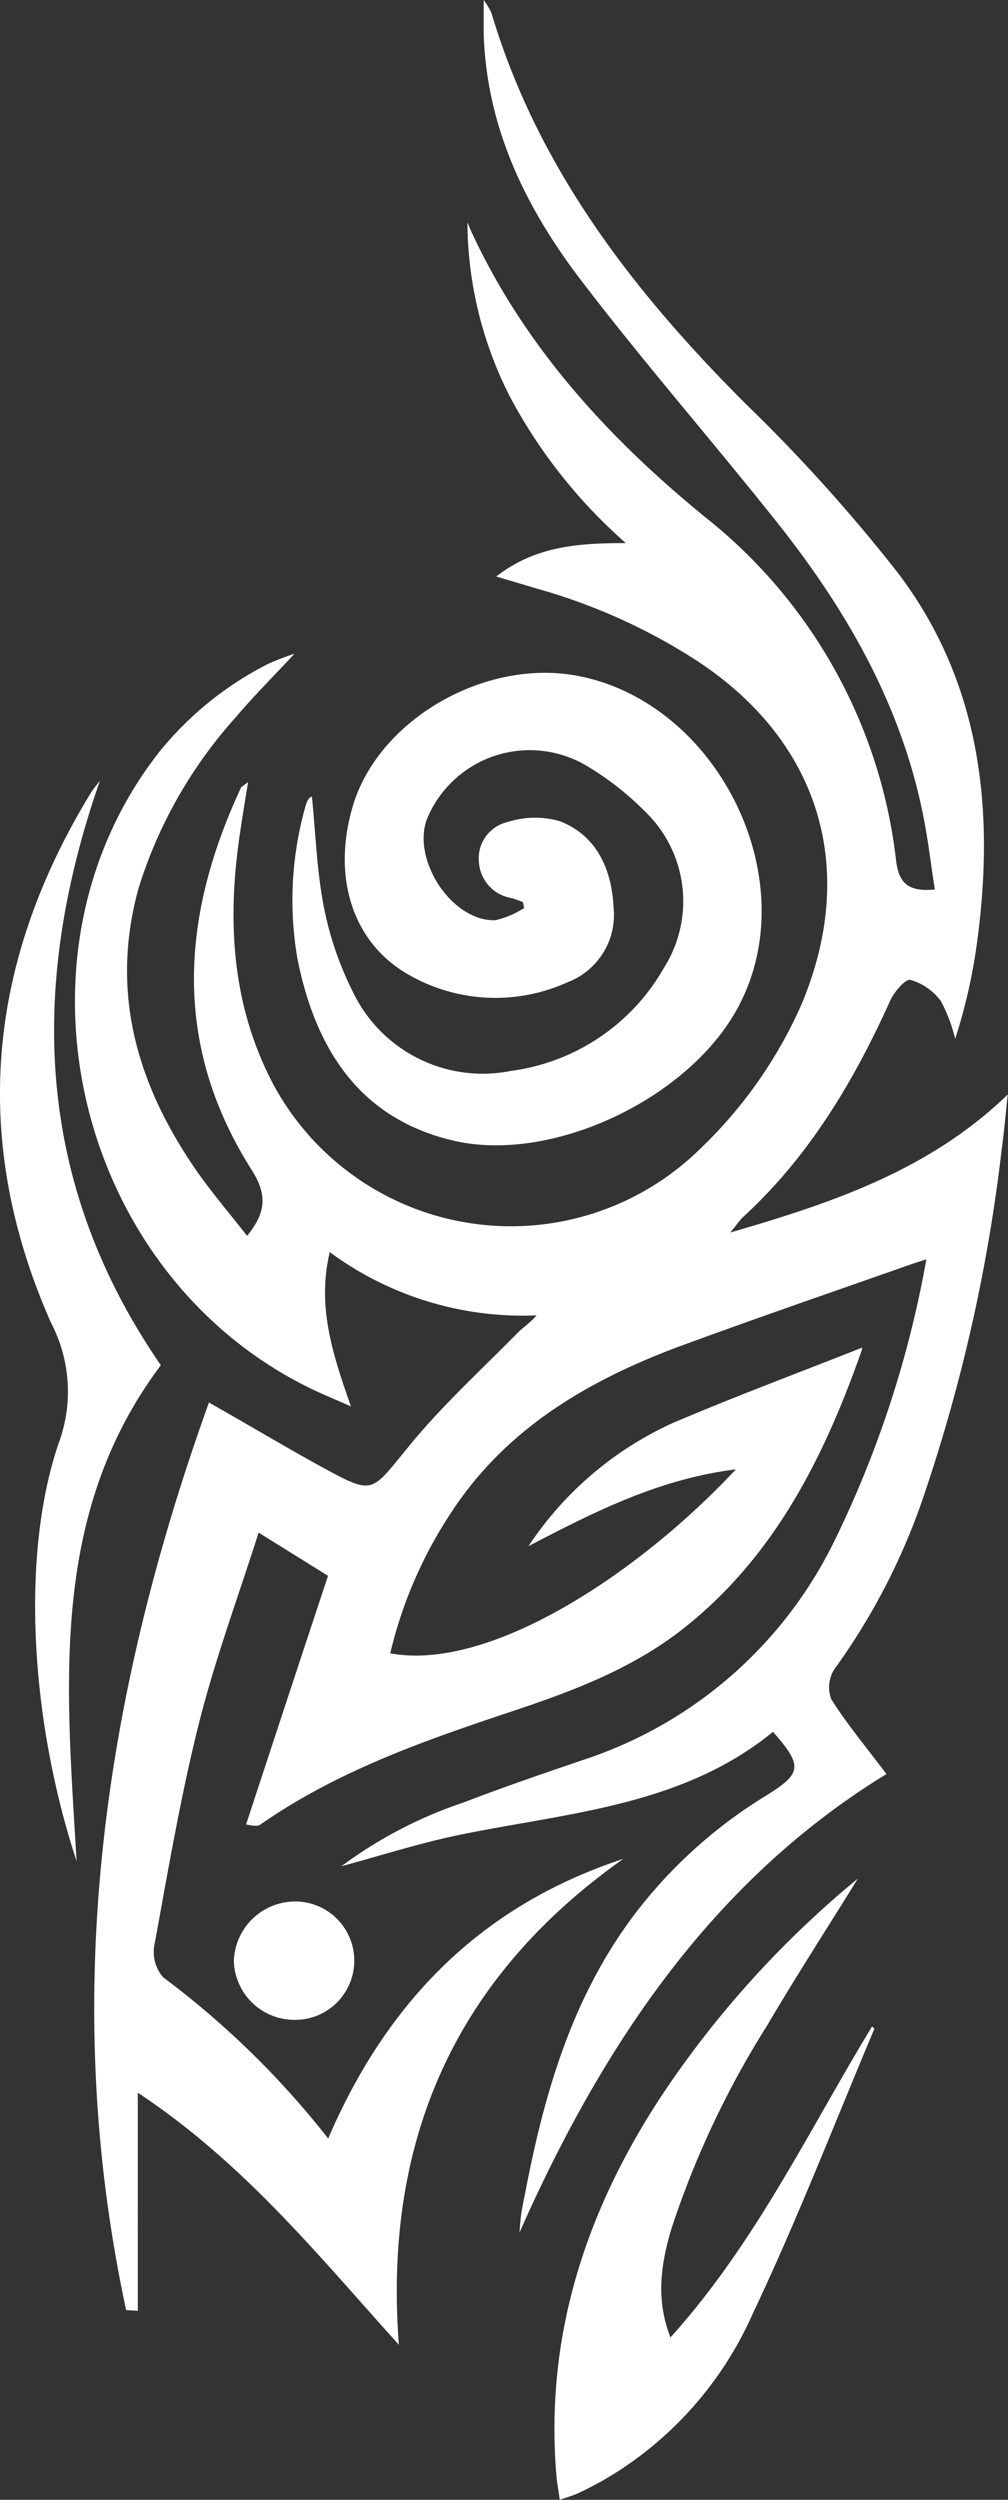<svg xmlns="http://www.w3.org/2000/svg" viewBox="0 0 70 173.53"><rect x="0" y="0" width="70" height="173.53" fill="#333333" stroke="none"/><defs><style>.cls-1{fill:#ffffff;}</style></defs><title>Tattoos08</title><g id="Calque_2" data-name="Calque 2"><g id="Tatoo_08_-" data-name="Tatoo 08 -"><path class="cls-1" d="M50.71,85.56c.42-.5.59-.76.81-1,4.63-4.22,7.75-9.45,10.3-15.1.27-.6,1.07-1.53,1.4-1.44a4,4,0,0,1,2.11,1.46,10.69,10.69,0,0,1,1,2.64,38.47,38.47,0,0,0,1.56-7c1.19-9.12.16-17.87-5.56-25.38A115.19,115.19,0,0,0,51.81,28.06C44,20.26,37.35,11.7,34.13.91A5.1,5.1,0,0,0,33.59,0c0,1.06,0,1.68,0,2.3.19,6.64,3,12.29,6.94,17.39,4.36,5.69,9.09,11.1,13.55,16.72,4.74,6,8.46,12.49,10,20.05.36,1.74.56,3.52.84,5.29-1.79.16-2.49-.38-2.69-2a35.57,35.57,0,0,0-13.32-23.9c-6.71-5.49-12.47-11.78-16.17-19.75-.1-.22-.19-.45-.28-.67a26.86,26.86,0,0,0,3,12.2,36.08,36.08,0,0,0,8,10.07c-3.39,0-6.3.23-9,2.32l3,.89a40.55,40.55,0,0,1,11,5C57,51.55,59.6,60.42,55.63,69.79a31.32,31.32,0,0,1-7.05,10,18.75,18.75,0,0,1-29.49-4.31c-3-5.55-3.34-11.5-2.43-17.6.08-.57.17-1.13.26-1.7s.18-1.11.31-1.89c-.34.26-.45.31-.49.38-4.2,9-4.78,17.9.78,26.61,1,1.62,1,2.84-.36,4.51-1.17-1.5-2.38-2.91-3.45-4.43-4.18-6-6.11-12.47-4.07-19.76a31.88,31.88,0,0,1,6.75-11.83c1.19-1.41,2.5-2.71,4.06-4.39a18.75,18.75,0,0,0-1.8.69,23.16,23.16,0,0,0-7.59,6.13C0,66.28,5.22,88.43,21.58,96.39c.81.39,1.64.73,2.79,1.24C23.1,94,22,90.7,22.9,86.92a22.6,22.6,0,0,0,14.36,4.39c-.46.55-1,.87-1.4,1.3-2.58,2.62-5.32,5.11-7.64,8-2.46,3-2.3,3.17-5.81,1.26-2.54-1.39-5-2.87-7.9-4.51-7.44,20.67-10.37,41.5-5.75,63l.81.05V145.27c7.38,4.89,12.54,11.31,18.13,17.5-1.09-14.21,3.93-25.49,15.58-33.73-9.78,3.22-16.35,9.79-20.49,19.41a60.54,60.54,0,0,0-11.46-11.19,2.67,2.67,0,0,1-.62-2.17c.95-5.16,1.82-10.35,3.1-15.44,1.12-4.46,2.73-8.8,4.15-13.26l4.82,3q-2.87,8.66-5.69,17.26c.65.13.87.11,1,0,5.37-3.74,11.45-5.85,17.58-7.89,4.25-1.42,8.43-3,12-5.88,6.22-5,9.62-11.87,12.2-19.22,0-.07-.07-.18,0-.11-4.4,1.74-8.83,3.39-13.17,5.24a23.84,23.84,0,0,0-10,8.54C41.19,105,45.7,102.67,51.1,102c-6.71,7.2-17.08,14.06-24,12.77A30.27,30.27,0,0,1,31.33,105C35.05,99.3,40.55,96,46.74,93.63c5.4-2,10.87-3.87,16.31-5.79.36-.13.72-.24,1.28-.42a73.8,73.8,0,0,1-6.45,19.68A29.68,29.68,0,0,1,41,122c-2.94,1-5.9,2-8.82,3.13a30.22,30.22,0,0,0-8.47,4.42c2.88-.78,5.58-1.65,8.35-2.21,7.51-1.52,15.35-2,21.62-7.12,2.09,2.37,2,2.88-.45,4.41a33.28,33.28,0,0,0-8.73,7.7c-4.6,5.81-6.63,12.64-8,19.75-.1.51-.21,1-.29,1.53s-.09.92-.14,1.38c5.76-13,13.41-24.45,25.49-31.84-1.41-1.87-2.73-3.45-3.82-5.17a2.33,2.33,0,0,1,.19-2.09,45.18,45.18,0,0,0,6-11.41,116.45,116.45,0,0,0,5.62-24.59c.18-1.29.29-2.6.43-3.91C64.57,81.21,57.88,83.48,50.71,85.56Z"/><path class="cls-1" d="M20.65,66.52c1.21,6.12,4.18,11,10.59,12.6,7.06,1.81,17-3,20.22-9.6,4.39-8.86-1.84-21-11.61-22.65C33.51,45.81,26.36,50,24.55,55.8c-1.52,4.9-.16,9.54,3.74,11.81a12.09,12.09,0,0,0,11.11.58A5,5,0,0,0,42.61,63c-.13-2.65-1.16-5-3.75-6a6.23,6.23,0,0,0-3.6.06,2.59,2.59,0,0,0-2,2.81,2.7,2.7,0,0,0,2.25,2.47,8.46,8.46,0,0,1,.8.28l.09.41a6.21,6.21,0,0,1-2,.85c-3.13.1-6-4.49-4.63-7.3a7.72,7.72,0,0,1,11-3.4,20.12,20.12,0,0,1,4,3.13,8.64,8.64,0,0,1,1.34,10.87,14.39,14.39,0,0,1-10.62,7.16,10,10,0,0,1-11-5.52,22.78,22.78,0,0,1-2-5.86c-.49-2.51-.57-5.1-.83-7.66-.07,0-.18.09-.23.16a1.59,1.59,0,0,0-.19.42A23.88,23.88,0,0,0,20.65,66.52Z"/><path class="cls-1" d="M60.56,140.67c-4.43,7.29-8.1,15.05-14,21.59-.9-2.33-.83-4.6.09-7.62a63.46,63.46,0,0,1,6.64-14.06c2-3.41,4.19-6.78,6.28-10.17a69,69,0,0,0-13.54,14.94c-5.3,8-8.21,16.76-7.39,26.51.05.53.15,1.06.23,1.67.56-.2.92-.29,1.24-.44.52-.23,1-.5,1.53-.77a25.06,25.06,0,0,0,10.63-11.7c3.07-6.47,5.66-13.16,8.44-19.76C60.74,140.83,60.64,140.76,60.56,140.67Z"/><path class="cls-1" d="M11.17,94.77C2.37,82,2,68.37,6.94,54.19c-.21.28-.44.55-.63.85-7.22,11.8-8.39,24.11-2.76,36.8a10.3,10.3,0,0,1,.54,8.3c-2.66,7.71-2,19.25,1.23,29.06C4.6,117,3.41,105.11,11.17,94.77Z"/><path class="cls-1" d="M20.32,132a4.27,4.27,0,0,0-4.08,4.09,4.2,4.2,0,0,0,4.05,4.12,4.11,4.11,0,1,0,0-8.21Z"/></g></g></svg>
